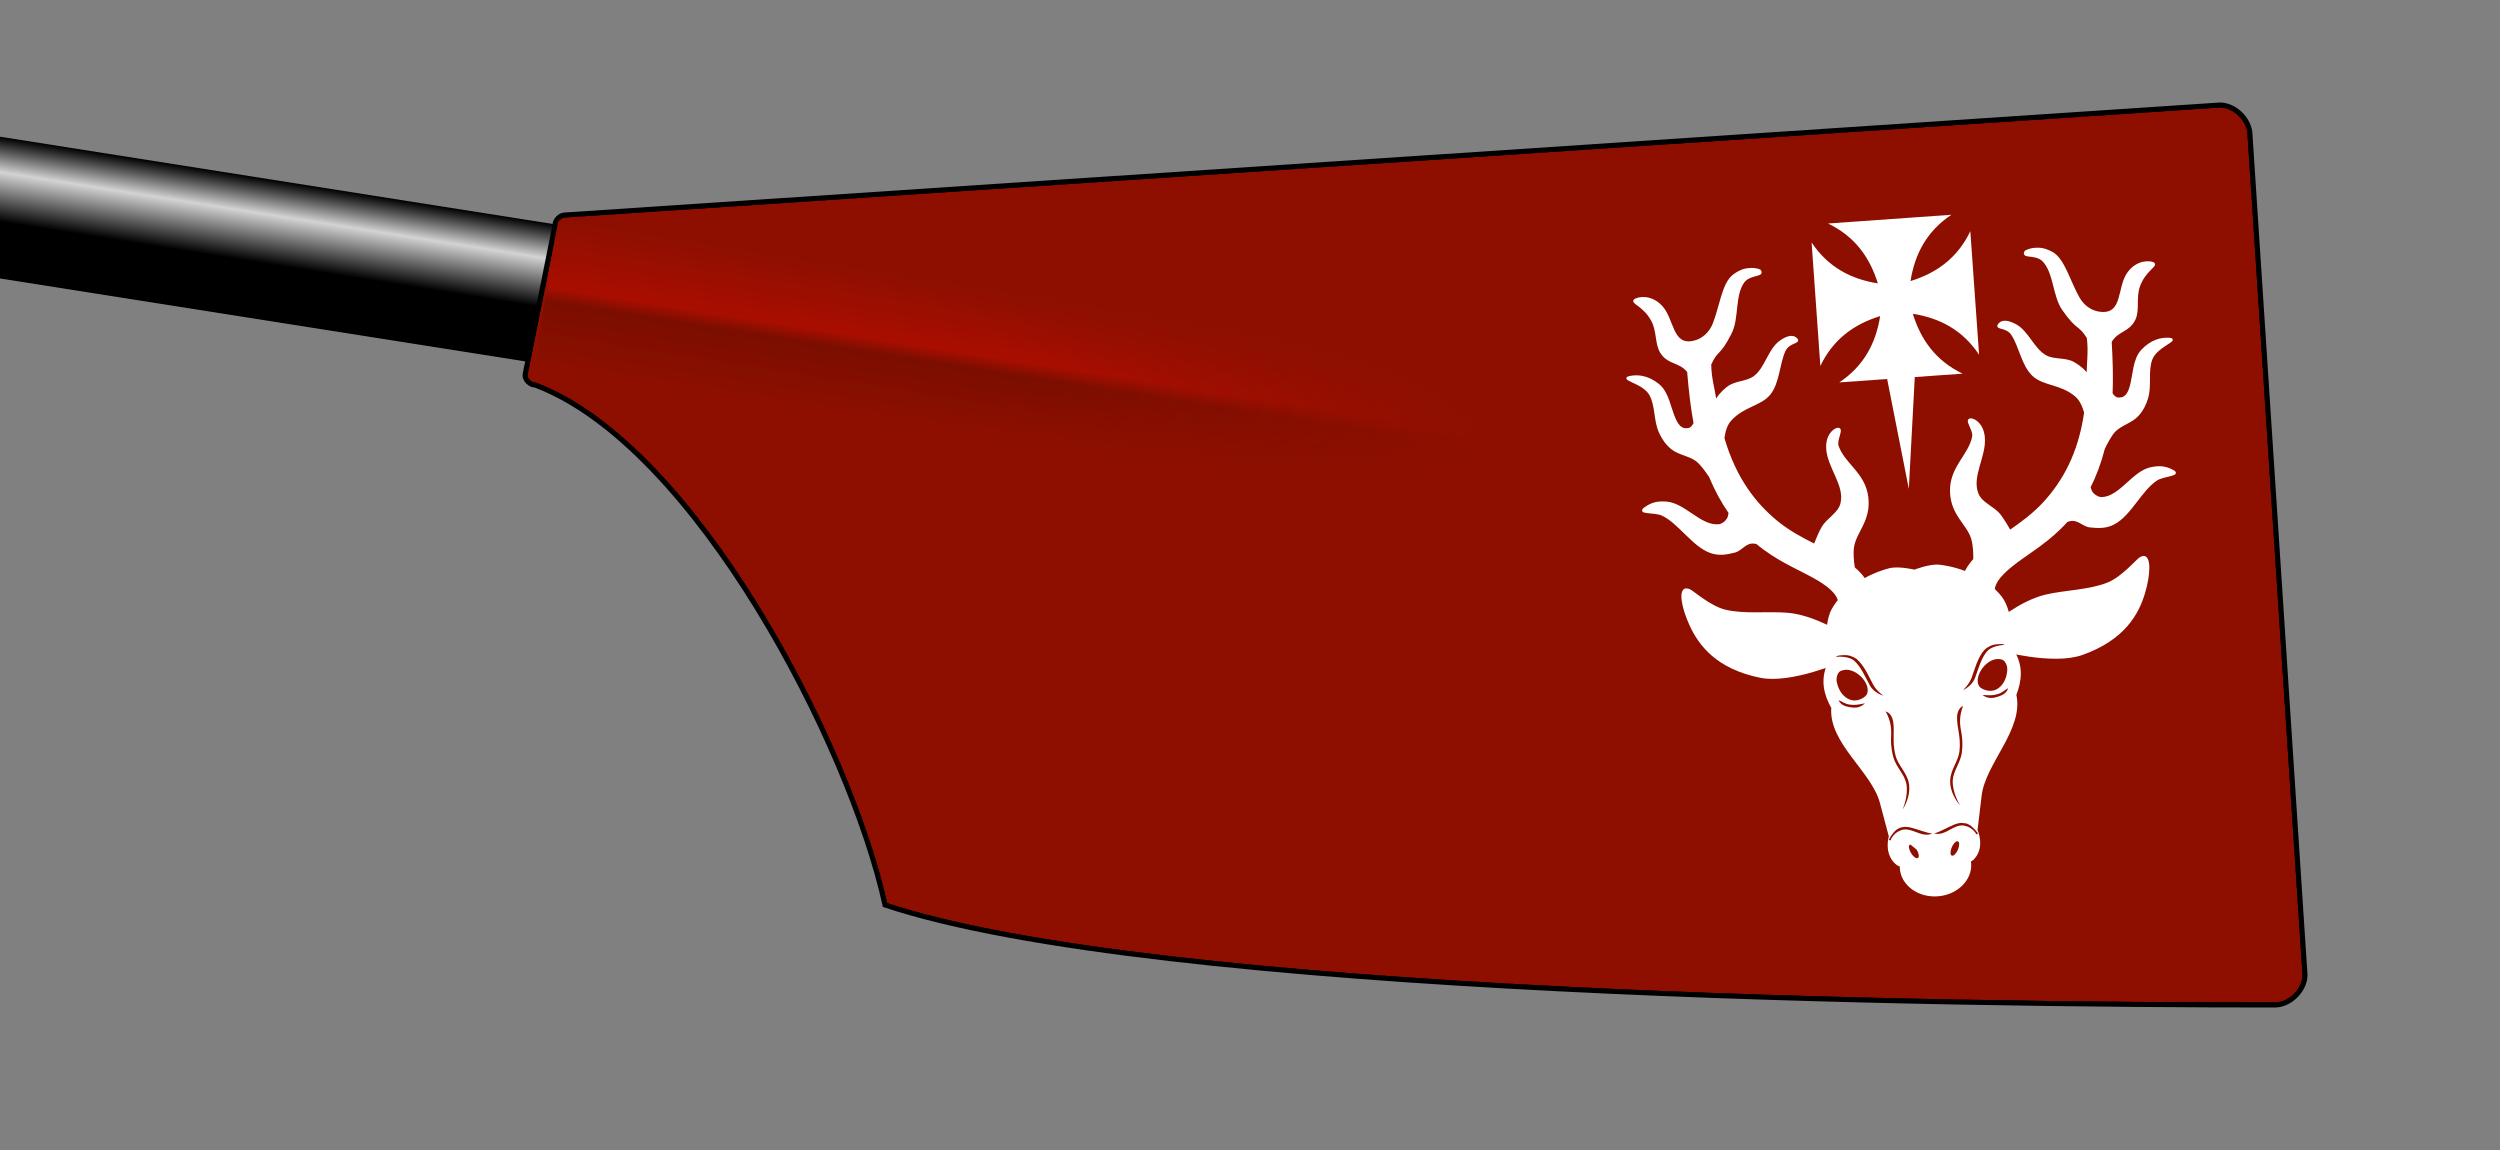 <?xml version="1.0" encoding="UTF-8" standalone="no"?>
<!--
I, the author of this work, hereby publish it under the following license:
Permission is granted to copy, distribute and/or modify this document under the 
terms of the GNU Free Documentation License, Version 1.2 or any later version 
published by the Free Software Foundation; with no Invariant Sections, no 
Front-Cover Texts, and no Back-Cover Texts. A copy of the license is included 
in the section entitled "GNU Free Documentation License".

This file is based on the template originaly found here: 
http://commons.wikimedia.org/wiki/Image:Rowing_Blade_Template.svg
For help on editing this file, please see that url.

Template by: Gary van der Merwe 2006
Derived work by:                                   <- Put your name here!
-->

<svg
   width="500"
   height="230"
   id="svg4726"
   version="1.1"
   inkscape:version="1.4 (e7c3feb1, 2024-10-09)"
   sodipodi:docname="Hertford_W1_Rowing_Blade.svg"
   inkscape:export-filename="Hertford_W1_Rowing_Blade.svg"
   inkscape:export-xdpi="96"
   inkscape:export-ydpi="96"
   xml:space="preserve"
   xmlns:inkscape="http://www.inkscape.org/namespaces/inkscape"
   xmlns:sodipodi="http://sodipodi.sourceforge.net/DTD/sodipodi-0.dtd"
   xmlns:xlink="http://www.w3.org/1999/xlink"
   xmlns="http://www.w3.org/2000/svg"
   xmlns:svg="http://www.w3.org/2000/svg"
   xmlns:rdf="http://www.w3.org/1999/02/22-rdf-syntax-ns#"
   xmlns:cc="http://creativecommons.org/ns#"
   xmlns:dc="http://purl.org/dc/elements/1.1/"><rect width="100%" height="100%" fill="#808080" stroke="none"/><sodipodi:namedview
     pagecolor="#ffffff"
     bordercolor="#666666"
     borderopacity="1"
     objecttolerance="10"
     gridtolerance="10"
     guidetolerance="10"
     inkscape:pageopacity="0"
     inkscape:pageshadow="2"
     inkscape:window-width="2040"
     inkscape:window-height="1347"
     id="namedview4769"
     showgrid="false"
     inkscape:zoom="2.5955487"
     inkscape:cx="258.51952"
     inkscape:cy="155.6511"
     inkscape:window-x="167"
     inkscape:window-y="25"
     inkscape:window-maximized="0"
     inkscape:current-layer="g47816"
     inkscape:showpageshadow="2"
     inkscape:pagecheckerboard="0"
     inkscape:deskcolor="#d1d1d1" /><defs
     id="defs4728"><inkscape:path-effect
       effect="powerclip"
       message=""
       id="path-effect8"
       is_visible="true"
       lpeversion="1"
       inverse="true"
       flatten="false"
       hide_clip="false" /><inkscape:path-effect
       effect="powerclip"
       message=""
       id="path-effect5"
       is_visible="true"
       lpeversion="1"
       inverse="true"
       flatten="false"
       hide_clip="false" /><linearGradient
       y2="15"
       y1="-15"
       x2="0"
       gradientUnits="userSpaceOnUse"
       id="linearGradient20280"><stop
         id="stop20282"
         style="stop-color:#8e0f00;stop-opacity:1;"
         offset="0" /><stop
         id="stop20284"
         style="stop-color:#a90e00;stop-opacity:1;"
         offset="0.45" /><stop
         id="stop20286"
         style="stop-color:#7b0e00;stop-opacity:1;"
         offset="0.55" /><stop
         id="stop20288"
         style="stop-color:#8e0f00;stop-opacity:1;"
         offset="1" /></linearGradient><radialGradient
       spreadMethod="pad"
       id="radialGradient20274"
       cx="0"
       cy="0"
       r="77.46"
       gradientTransform="scale(2.582,0.387)"
       fx="0"
       fy="0"
       gradientUnits="userSpaceOnUse"><stop
         offset="0.5"
         style="stop-color:#8e0f00;stop-opacity:0;"
         id="stop20276" /><stop
         offset="0.95"
         style="stop-color:#8e0f00;stop-opacity:1;"
         id="stop20278" /></radialGradient><linearGradient
       id="loomGradient"
       gradientUnits="userSpaceOnUse"
       x2="0"
       y1="-14"
       y2="14"><stop
         offset="0%"
         style="stop-color:black;"
         id="stop4731" /><stop
         offset="25%"
         style="stop-color:lightgray;"
         id="stop4733" /><stop
         offset="60%"
         style="stop-color:black;"
         id="stop4735" /></linearGradient><!-- Ensure these colors match up with the background of the spoon--><path
       id="spoonPath"
       d="M 105,75 C 105,76 106,77 107,77 C 139,89 170,149 177,181 C 231,199 389,201 455,201 C 458,201 461,198 461,195 L 450,27 C 450,24 447,21 444,21 L 113,43 C 112,43 111,44 111,45  Z" /><linearGradient
       inkscape:collect="always"
       xlink:href="#loomGradient"
       id="linearGradient16448"
       gradientUnits="userSpaceOnUse"
       gradientTransform="translate(117,41)"
       y1="-14"
       x2="0"
       y2="14" /><radialGradient
       inkscape:collect="always"
       xlink:href="#radialGradient20274"
       id="radialGradient20215"
       gradientUnits="userSpaceOnUse"
       gradientTransform="matrix(2.582,0,0,0.387,117,41)"
       cx="0"
       cy="0"
       fx="0"
       fy="0"
       r="77.46" /><linearGradient
       inkscape:collect="always"
       xlink:href="#linearGradient20280"
       id="linearGradient20218"
       gradientUnits="userSpaceOnUse"
       gradientTransform="translate(117,41)"
       y1="-15"
       x2="0"
       y2="15" /><clipPath
       clipPathUnits="userSpaceOnUse"
       id="clipPath4"><use
         style="fill:#ffffff;fill-opacity:0;stroke:#000000;stroke-width:1.002;stroke-dasharray:none"
         id="use5"
         strokewidth="1"
         xlink:href="#spoonPath"
         x="0"
         y="0"
         width="500"
         height="230"
         inkscape:label="spoon clip" /></clipPath><clipPath
       clipPathUnits="userSpaceOnUse"
       id="clipPath5-6"><circle
         style="display:none;fill:#ffffff;fill-opacity:1;stroke:#000000;stroke-width:0;stroke-dasharray:none;stroke-opacity:1"
         id="circle5-2"
         cx="418.251"
         cy="52.585"
         r="0.638"
         d="m 418.89,52.585 a 0.638,0.638 0 0 1 -0.638,0.638 0.638,0.638 0 0 1 -0.638,-0.638 0.638,0.638 0 0 1 0.638,-0.638 0.638,0.638 0 0 1 0.638,0.638 z" /><path
         id="lpe_path-effect5-8"
         style="fill:#ffffff;fill-opacity:1;stroke:#000000;stroke-width:0;stroke-dasharray:none;stroke-opacity:1"
         class="powerclip"
         d="m 373.443,42.733 h 55.281 V 177.577 h -55.281 z m 45.447,9.851 a 0.638,0.638 0 0 0 -0.638,-0.638 0.638,0.638 0 0 0 -0.638,0.638 0.638,0.638 0 0 0 0.638,0.638 0.638,0.638 0 0 0 0.638,-0.638 z" /></clipPath><inkscape:path-effect
       effect="powerclip"
       message=""
       id="path-effect5-5"
       is_visible="true"
       lpeversion="1"
       inverse="true"
       flatten="false"
       hide_clip="false" /><clipPath
       clipPathUnits="userSpaceOnUse"
       id="clipPath7"><path
         style="display:block;fill:#ffffff;fill-opacity:1;stroke:#000000;stroke-width:0;stroke-dasharray:none;stroke-opacity:1"
         d="m 417.624,51.83 c 0.257,-0.324 1.463,0.189 2.028,0.81 0.565,0.621 1.335,1.755 1.181,1.971 -0.154,0.216 -1.617,-0.729 -1.9,-1.053 -0.282,-0.324 -1.515,-1.404 -1.309,-1.728 z"
         id="path8"
         inkscape:label="eye" /></clipPath></defs><!-- loom of the blade --><!-- Any thing in here will be cliped to the shape of the spoon --><rect
     style="fill:none"
     id="background"
     height="230"
     width="500"
     y="0"
     x="0" /><rect
     style="fill:url(#linearGradient16448)"
     transform="matrix(0.988,0.156,-0.156,0.988,0,0)"
     x="-83"
     y="27"
     height="28"
     width="200"
     id="shaft" /><g
     id="g47816"
     inkscape:label="spoon"
     clip-path="url(#clipPath4)"><use
       style="fill:#8e0f00;fill-opacity:1;stroke:#000000;stroke-opacity:1"
       id="spoon_face"
       strokewidth="1"
       xlink:href="#spoonPath"
       x="0"
       y="0"
       width="500"
       height="230"
       inkscape:label="spoon face" /><rect
       transform="matrix(0.988,0.156,-0.156,0.988,0,0)"
       style="fill:url(#linearGradient20218);stroke:none"
       id="transverse_gradient"
       class="spoon"
       width="200"
       height="30"
       y="26"
       x="117" /><rect
       transform="matrix(0.988,0.156,-0.156,0.988,0,0)"
       style="fill:url(#radialGradient20215);stroke:none"
       id="longitudinal_gradient"
       class="spoon"
       width="200"
       height="30"
       y="26"
       x="117" /><g
       id="g1"
       transform="matrix(0.254,-0.018,0.018,0.254,314.268,43.327)"
       inkscape:label="icon"><path
         id="path5016-copy"
         fill="#ffe24b"
         stroke="none"
         d="m 200.721,19.637 c 20.232,11.516 30.864,28.8 35.705,49.681 -20.858,-4.846 -38.121,-15.49 -49.625,-35.745 v 97.245 c 11.503,-20.255 28.767,-30.899 49.625,-35.745 -4.841,20.881 -15.472,38.164 -35.705,49.681 h 37.688 L 249.289,232 260.167,144.752 h 37.688 c -20.232,-11.516 -30.861,-28.8 -35.702,-49.681 20.857,4.847 38.121,15.49 49.625,35.745 V 33.572 c -11.503,20.255 -28.767,30.899 -49.625,35.745 4.841,-20.881 15.469,-38.164 35.702,-49.681 z"
         inkscape:label="cross"
         style="fill:#ffffff;fill-opacity:1" /><g
         id="g3777-copy"
         inkscape:label="head"><path
           id="path3713"
           fill="#e1e1dc"
           stroke="#8e8e8e"
           stroke-width="1.7"
           stroke-linecap="round"
           d="m 276.492,528.86 c 0,12.78 -12.196,23.14 -27.241,23.14 -15.045,0 -27.241,-10.36 -27.241,-23.14 0,-12.78 12.196,-23.14 27.241,-23.14 15.045,0 27.241,10.36 27.241,23.14 z"
           inkscape:label="jaw"
           style="fill:#ffffff;fill-opacity:1;stroke:#ffffff;stroke-opacity:1" /><g
           id="g3702"
           inkscape:label="ears"><path
             id="path3617"
             fill="#f0f0ec"
             stroke="#8e8e8e"
             stroke-width="1.7"
             d="m 69.478,298.453 c -5.525,-0.403 -4.184,13.64 1.268,28.111 5.911,15.692 18.181,35.139 52.063,44.441 23.545,6.464 64.674,-8.137 64.674,-8.137 l 1.768,-20.517 c 0,0 -21.31,-15.878 -41.703,-19.101 -15.483,-2.447 -34.205,-1.199 -49.124,-6.013 -11.226,-3.622 -23.447,-15.96 -26.15,-17.686 -1.078,-0.688 -2.006,-1.041 -2.796,-1.099 z m 359.547,0 c -0.789,0.057 -1.718,0.411 -2.796,1.099 -2.703,1.726 -14.924,14.064 -26.15,17.686 -14.919,4.813 -33.641,3.566 -49.124,6.013 -20.393,3.223 -41.703,19.101 -41.703,19.101 l 1.768,20.517 c 0,0 41.129,14.601 64.674,8.137 33.881,-9.302 46.151,-28.749 52.063,-44.441 5.452,-14.472 6.793,-28.514 1.268,-28.111 z"
             style="fill:#ffffff;fill-opacity:1;stroke:#ffffff;stroke-opacity:1" /></g><path
           id="path3572"
           fill="#e1e1dc"
           stroke="#8e8e8e"
           stroke-width="1.7"
           d="m 240.885,536.74 c -4.436,-1.804 -7.034,-6.73 -11.339,-8.828 -3.114,-1.517 -7.504,-0.204 -10.079,-2.522 -9.589,-8.63 -4.269,-22.218 -4.269,-22.218 l -5.181,-26.965 c -4.872,-25.36 -36.874,-49.76 -32.757,-76.927 -5.068,-10.865 -7.249,-22.144 -0.63,-34.68 0,0 -1.775,-30.023 6.3,-42.247 10.03,-15.185 28.751,-24.967 46.616,-28.375 7.325,-1.397 19.705,2.522 19.705,2.522 0,0 12.38,-3.919 19.705,-2.522 17.865,3.407 36.586,13.19 46.616,28.375 8.074,12.224 6.3,42.247 6.3,42.247 6.619,12.537 4.438,23.815 -0.63,34.68 4.117,27.167 -27.885,51.567 -32.757,76.927 l -5.181,26.965 c 0,0 5.32,13.588 -4.269,22.218 -2.575,2.318 -6.965,1.005 -10.079,2.522 -4.305,2.098 -6.903,7.024 -11.339,8.828 -3.523,1.433 -8.366,1.261 -8.366,1.261 0,0 -4.843,0.172 -8.366,-1.261 z"
           inkscape:label="head"
           style="fill:#ffffff;fill-opacity:1;stroke:#ffffff;stroke-opacity:1" /><g
           id="g3734"
           inkscape:label="details"><path
             id="path3441"
             fill="#8e8e8e"
             stroke="none"
             d="m 188.989,358.688 c -2.156,0.024 -4.294,-0.4 -6.194,0.899 3.25,-0.086 10.311,0.395 14.016,3.92 4.958,4.901 7.79,13.125 10.913,20.08 3.025,6.737 10.269,9.072 10.269,9.072 0,0 -5.012,-3.685 -7.535,-9.302 -3.027,-6.741 -5.823,-15.335 -11.54,-20.985 -2.689,-2.23 -6.336,-3.723 -9.93,-3.683 z m 120.524,0 c -3.594,-0.04 -7.24,1.453 -9.93,3.683 -5.717,5.651 -8.512,14.244 -11.54,20.985 -2.523,5.617 -7.535,9.302 -7.535,9.302 0,0 7.244,-2.335 10.269,-9.072 3.123,-6.955 5.955,-15.179 10.913,-20.08 3.705,-3.525 10.766,-4.006 14.016,-3.92 -1.9,-1.298 -4.038,-0.875 -6.194,-0.899 z m -127.064,34.967 c 1.547,3.851 4.582,5.141 8.287,6.091 3.705,0.95 7.981,1.494 12.242,-2.167 -5.074,0.729 -8.535,1.02 -11.499,0.261 -4.348,-0.76 -5.525,-2.631 -9.031,-4.184 z m 133.604,0 c -3.506,1.554 -4.683,3.425 -9.031,4.184 -2.964,0.76 -6.424,0.468 -11.499,-0.261 4.261,3.662 8.537,3.117 12.242,2.167 3.705,-0.95 6.74,-2.239 8.287,-6.091 z m -97.299,11.369 c 3.474,7.42 3.701,13.379 2.953,19.541 -0.492,4.047 -0.893,9.013 0.506,16.587 0.761,4.116 2.789,7.691 4.663,11.134 1.874,3.443 3.591,6.746 4.063,10.22 1.332,9.808 -4.32,20.347 -4.32,20.347 0,0 7.813,-9.536 6.291,-20.751 -0.566,-4.169 -2.518,-7.789 -4.403,-11.252 -1.885,-3.463 -3.706,-6.774 -4.347,-10.244 -1.34,-7.25 -0.775,-11.703 -0.48,-15.682 0.462,-6.23 2.348,-16.743 -4.927,-19.901 z m 60.994,0 c -7.275,3.159 -5.389,13.671 -4.927,19.901 0.295,3.979 0.86,8.432 -0.48,15.682 -0.641,3.469 -2.463,6.781 -4.347,10.244 -1.885,3.463 -3.837,7.082 -4.403,11.252 -1.523,11.215 6.291,20.751 6.291,20.751 0,0 -5.651,-10.539 -4.32,-20.347 0.472,-3.474 2.189,-6.777 4.063,-10.22 1.874,-3.443 3.903,-7.019 4.663,-11.134 1.4,-7.575 0.998,-12.54 0.506,-16.587 -0.749,-6.161 -0.522,-12.121 2.953,-19.541 z m -52.932,91.602 c -1.193,0.012 -2.408,0.191 -3.633,0.589 -3.266,1.062 -5.951,3.874 -9.089,8.536 l 1.224,0.816 c 2.381,-4.83 6.241,-6.786 8.794,-7.498 2.464,-0.801 4.881,-0.456 7.482,0.44 5.203,1.791 10.741,6.063 16.867,3.897 -4.801,-0.996 -10.037,-3.72 -15.895,-5.736 -1.465,-0.504 -2.993,-0.881 -4.564,-1.002 z m 44.87,0 c -0.398,-0.005 -0.793,0.011 -1.186,0.041 -1.571,0.121 -3.099,0.498 -4.564,1.002 -5.859,2.016 -11.094,4.741 -15.895,5.736 6.126,2.166 11.664,-2.106 16.867,-3.897 2.602,-0.895 5.018,-1.241 7.482,-0.44 2.553,0.712 6.413,2.668 8.794,7.498 l 1.224,-0.816 c -3.139,-4.662 -5.823,-7.474 -9.089,-8.536 z m -40.871,14.155 c -0.188,0.006 -0.361,0.049 -0.515,0.129 -0.611,0.318 -0.901,1.194 -0.805,2.434 0.096,1.24 0.57,2.742 1.317,4.177 0.747,1.434 1.706,2.683 2.666,3.471 0.96,0.789 1.843,1.052 2.454,0.733 0.611,-0.318 0.901,-1.194 0.805,-2.434 -0.096,-1.24 -0.57,-2.742 -1.317,-4.177 z m 36.873,0 c -1.34,-0.05 -3.265,1.763 -4.605,4.334 -0.747,1.434 -1.221,2.937 -1.317,4.177 -0.096,1.24 0.193,2.115 0.805,2.434 0.611,0.319 1.494,0.055 2.454,-0.733 0.96,-0.789 1.919,-2.037 2.666,-3.471 0.747,-1.434 1.221,-2.937 1.317,-4.177 0.096,-1.24 -0.193,-2.115 -0.805,-2.434 z"
             inkscape:label="details"
             style="fill:#8e0f00;fill-opacity:1" /><path
             id="path3439"
             fill="#ffffff"
             stroke="#8e8e8e"
             stroke-width="1.7"
             d="m 186.078,371.698 c -2.257,0.842 -3.415,4.797 -3.144,7.193 0.6,5.305 2.962,10.656 7.485,13.486 6.464,4.045 13.127,-0.703 13.923,-2.248 3.894,-7.565 -8.226,-22.173 -18.264,-18.431 z"
             inkscape:label="left eye"
             style="stroke:#8e0f00;stroke-opacity:1;fill:#8e0f00;fill-opacity:1" /><path
             id="path3471"
             fill="#ffffff"
             stroke="#8e8e8e"
             stroke-width="1.7"
             d="m 312.424,371.698 c 2.257,0.842 3.415,4.797 3.144,7.193 -0.6,5.305 -2.962,10.656 -7.485,13.486 -6.464,4.045 -13.127,-0.703 -13.922,-2.248 -3.894,-7.565 8.226,-22.173 18.264,-18.431 z"
             style="stroke:#8e0f00;stroke-opacity:1;fill:#8e0f00;fill-opacity:1"
             inkscape:label="right eye" /></g><g
           id="g3570"
           inkscape:label="antlers"><path
             id="path3509"
             fill="#ebd25d"
             stroke="#937500"
             stroke-width="1.7"
             d="m 137.342,51.005 c -3.657,-0.059 -7.639,0.393 -13.398,4.093 -8.893,5.714 -12.138,24.29 -18.384,37.028 -3.251,6.63 -9.216,11.744 -16.973,12.805 C 70.94,107.344 74.221,85.865 65.362,75.234 57.39,65.667 47.492,67.547 45.295,68.82 c -3.306,1.915 6.829,4.689 12.301,16.921 4.09,9.144 1.445,18.812 5.498,25.931 5.299,9.308 13.694,7.268 19.862,16.171 0.199,15.235 0.801,28.629 2.187,40.884 -1.193,2.089 -2.736,3.844 -4.643,4.146 -4.842,0.767 -8.183,-1.279 -10.819,-8.55 -3.297,-9.092 -3.778,-21.012 -10.817,-27.64 -7.797,-7.343 -15.975,-8.677 -22.207,-7.694 -7.31,1.153 10.853,4.964 15.374,14.818 4.227,9.21 1.884,20.42 5.407,29.922 1.954,5.269 4.462,9.529 8.542,13.391 5.119,4.845 13.506,6.163 18.788,10.83 3.42,3.022 7.346,9.545 9.485,13.329 3.718,11.119 8.246,20.895 13.369,29.492 -0.397,1.908 -0.971,3.759 -1.835,4.934 -1.743,2.369 -4.736,4.328 -7.675,4.342 -14.491,0.07 -25.37,-18.679 -39.718,-20.713 -7.456,-1.057 -11.95,0.146 -17.022,3.34 -5.916,3.725 7.631,2.512 13.682,6.013 12.672,7.33 22.013,25.771 35.38,31.739 6.303,2.814 12.233,2.229 19.025,1.002 5.641,-1.019 9.598,-8.513 17.918,-5.324 14.87,14.368 30.037,21.471 42.502,29.632 9.136,5.982 18.815,13.502 18.744,22.14 -13.783,18.563 6.502,22.487 9.874,14.252 16.194,4.39 20.477,-10.706 21.077,-13.303 12.994,-0.327 7.191,-20.595 -8.685,-15.368 -1.916,-4.59 -5.199,-8.757 -9.104,-12.517 -0.43,-4.979 -0.611,-11.271 0.463,-16.253 2.637,-12.241 14.726,-19.654 14.019,-38.004 -0.742,-19.251 -16.622,-27.403 -20.445,-42.094 -1.374,-5.281 5.967,-14.317 0.585,-13.446 -2.204,0.357 -8.535,4.122 -8.762,14.615 -0.32,14.865 12.572,29.646 8.176,43.849 -2.526,8.161 -11.567,11.048 -16.352,18.123 -2.174,3.213 -4.907,8.584 -7.061,13.051 -9.325,-5.54 -19.94,-12.091 -29.101,-20.924 -15.062,-14.524 -29.41,-34.968 -36.521,-67.826 0.966,-4.92 2.827,-10.372 6.452,-13.859 11.1,-10.681 24.177,-9.935 32.028,-18.167 7.88,-8.263 8.76,-23.103 14.236,-33.125 3.859,-7.064 12.822,-5.279 9.962,-8.547 -1.15,-1.314 -2.634,-1.905 -4.397,-1.875 -2.267,0.038 -4.992,1.096 -8.056,2.942 -9.737,5.865 -12.844,20.235 -22.42,26.359 -6.43,4.112 -14.985,2.56 -21.352,6.769 -5.3,3.503 -8.513,7.185 -10.474,10.402 -0.636,-9.151 -2.934,-18.707 -2.204,-29.577 6.251,-11.584 7.533,-6.116 17.854,-23.476 6.626,-11.145 4.402,-29.317 12.746,-39.24 5.389,-6.41 16.659,-3.19 13.469,-7.943 0,0 -2.581,-1.612 -7.283,-1.688 z m 223.818,0 c -4.702,0.075 -7.283,1.688 -7.283,1.688 -3.19,4.753 8.079,1.533 13.469,7.943 8.343,9.923 6.12,28.095 12.746,39.24 10.321,17.36 11.603,11.892 17.854,23.476 0.729,10.869 -1.568,20.425 -2.204,29.577 -1.961,-3.217 -5.174,-6.899 -10.474,-10.402 -6.367,-4.209 -14.922,-2.657 -21.352,-6.769 -9.576,-6.124 -12.683,-20.495 -22.42,-26.359 -3.064,-1.846 -5.789,-2.904 -8.056,-2.942 -1.763,-0.029 -3.247,0.561 -4.397,1.875 -2.86,3.269 6.102,1.483 9.962,8.547 5.476,10.022 6.356,24.862 14.236,33.125 7.851,8.232 20.928,7.486 32.028,18.167 3.624,3.487 5.486,8.939 6.452,13.859 -7.112,32.858 -21.459,53.302 -36.521,67.826 -9.161,8.833 -19.776,15.383 -29.101,20.924 -2.153,-4.467 -4.887,-9.837 -7.061,-13.051 -4.785,-7.075 -13.826,-9.962 -16.352,-18.123 -4.396,-14.203 8.496,-28.984 8.176,-43.849 -0.226,-10.493 -6.558,-14.259 -8.761,-14.615 -5.382,-0.871 1.96,8.166 0.585,13.446 -3.823,14.691 -19.703,22.843 -20.444,42.094 -0.707,18.349 11.382,25.762 14.019,38.004 1.074,4.983 0.893,11.274 0.463,16.253 -3.905,3.76 -7.188,7.928 -9.104,12.517 -15.876,-5.226 -21.679,15.042 -8.685,15.368 0.6,2.597 4.883,17.692 21.077,13.303 3.372,8.235 23.657,4.311 9.874,-14.252 -0.071,-8.638 9.607,-16.158 18.744,-22.14 12.465,-8.161 27.632,-15.264 42.502,-29.632 8.32,-3.189 12.277,4.305 17.918,5.324 6.792,1.227 12.722,1.812 19.025,-1.002 13.366,-5.968 22.708,-24.409 35.38,-31.739 6.051,-3.5 19.598,-2.288 13.682,-6.013 -5.073,-3.194 -9.567,-4.397 -17.022,-3.34 -14.348,2.034 -25.227,20.783 -39.718,20.713 -2.939,-0.013 -5.933,-1.973 -7.675,-4.342 -0.865,-1.175 -1.439,-3.026 -1.835,-4.934 5.123,-8.597 9.651,-18.372 13.369,-29.492 2.139,-3.784 6.065,-10.307 9.485,-13.329 5.282,-4.667 13.668,-5.985 18.788,-10.83 4.08,-3.861 6.588,-8.122 8.542,-13.391 3.523,-9.502 1.18,-20.712 5.407,-29.922 4.522,-9.853 22.685,-13.665 15.374,-14.818 -6.231,-0.983 -14.41,0.352 -22.207,7.694 -7.038,6.628 -7.519,18.548 -10.816,27.64 -2.637,7.271 -5.977,9.318 -10.819,8.55 -1.907,-0.302 -3.45,-2.057 -4.643,-4.146 1.386,-12.255 1.988,-25.649 2.187,-40.884 6.168,-8.903 14.563,-6.863 19.862,-16.171 4.053,-7.12 1.407,-16.787 5.498,-25.931 5.472,-12.232 15.607,-15.006 12.301,-16.921 -2.197,-1.273 -12.095,-3.152 -20.067,6.414 -8.859,10.631 -5.578,32.11 -23.225,29.697 -7.757,-1.061 -13.721,-6.174 -16.973,-12.805 -6.246,-12.737 -9.491,-31.314 -18.384,-37.028 -5.759,-3.7 -9.741,-4.152 -13.398,-4.093 z"
             style="fill:#ffffff;fill-opacity:1;stroke:#ffffff;stroke-opacity:1" /></g></g></g></g><!-- Outline of the spoon --><use
     style="fill:#ffffff;fill-opacity:0;stroke:#000000;stroke-width:1.002;stroke-dasharray:none"
     id="use4"
     strokewidth="1"
     xlink:href="#spoonPath"
     x="0"
     y="0"
     width="500"
     height="230"
     inkscape:label="spoon outline" /></svg>
